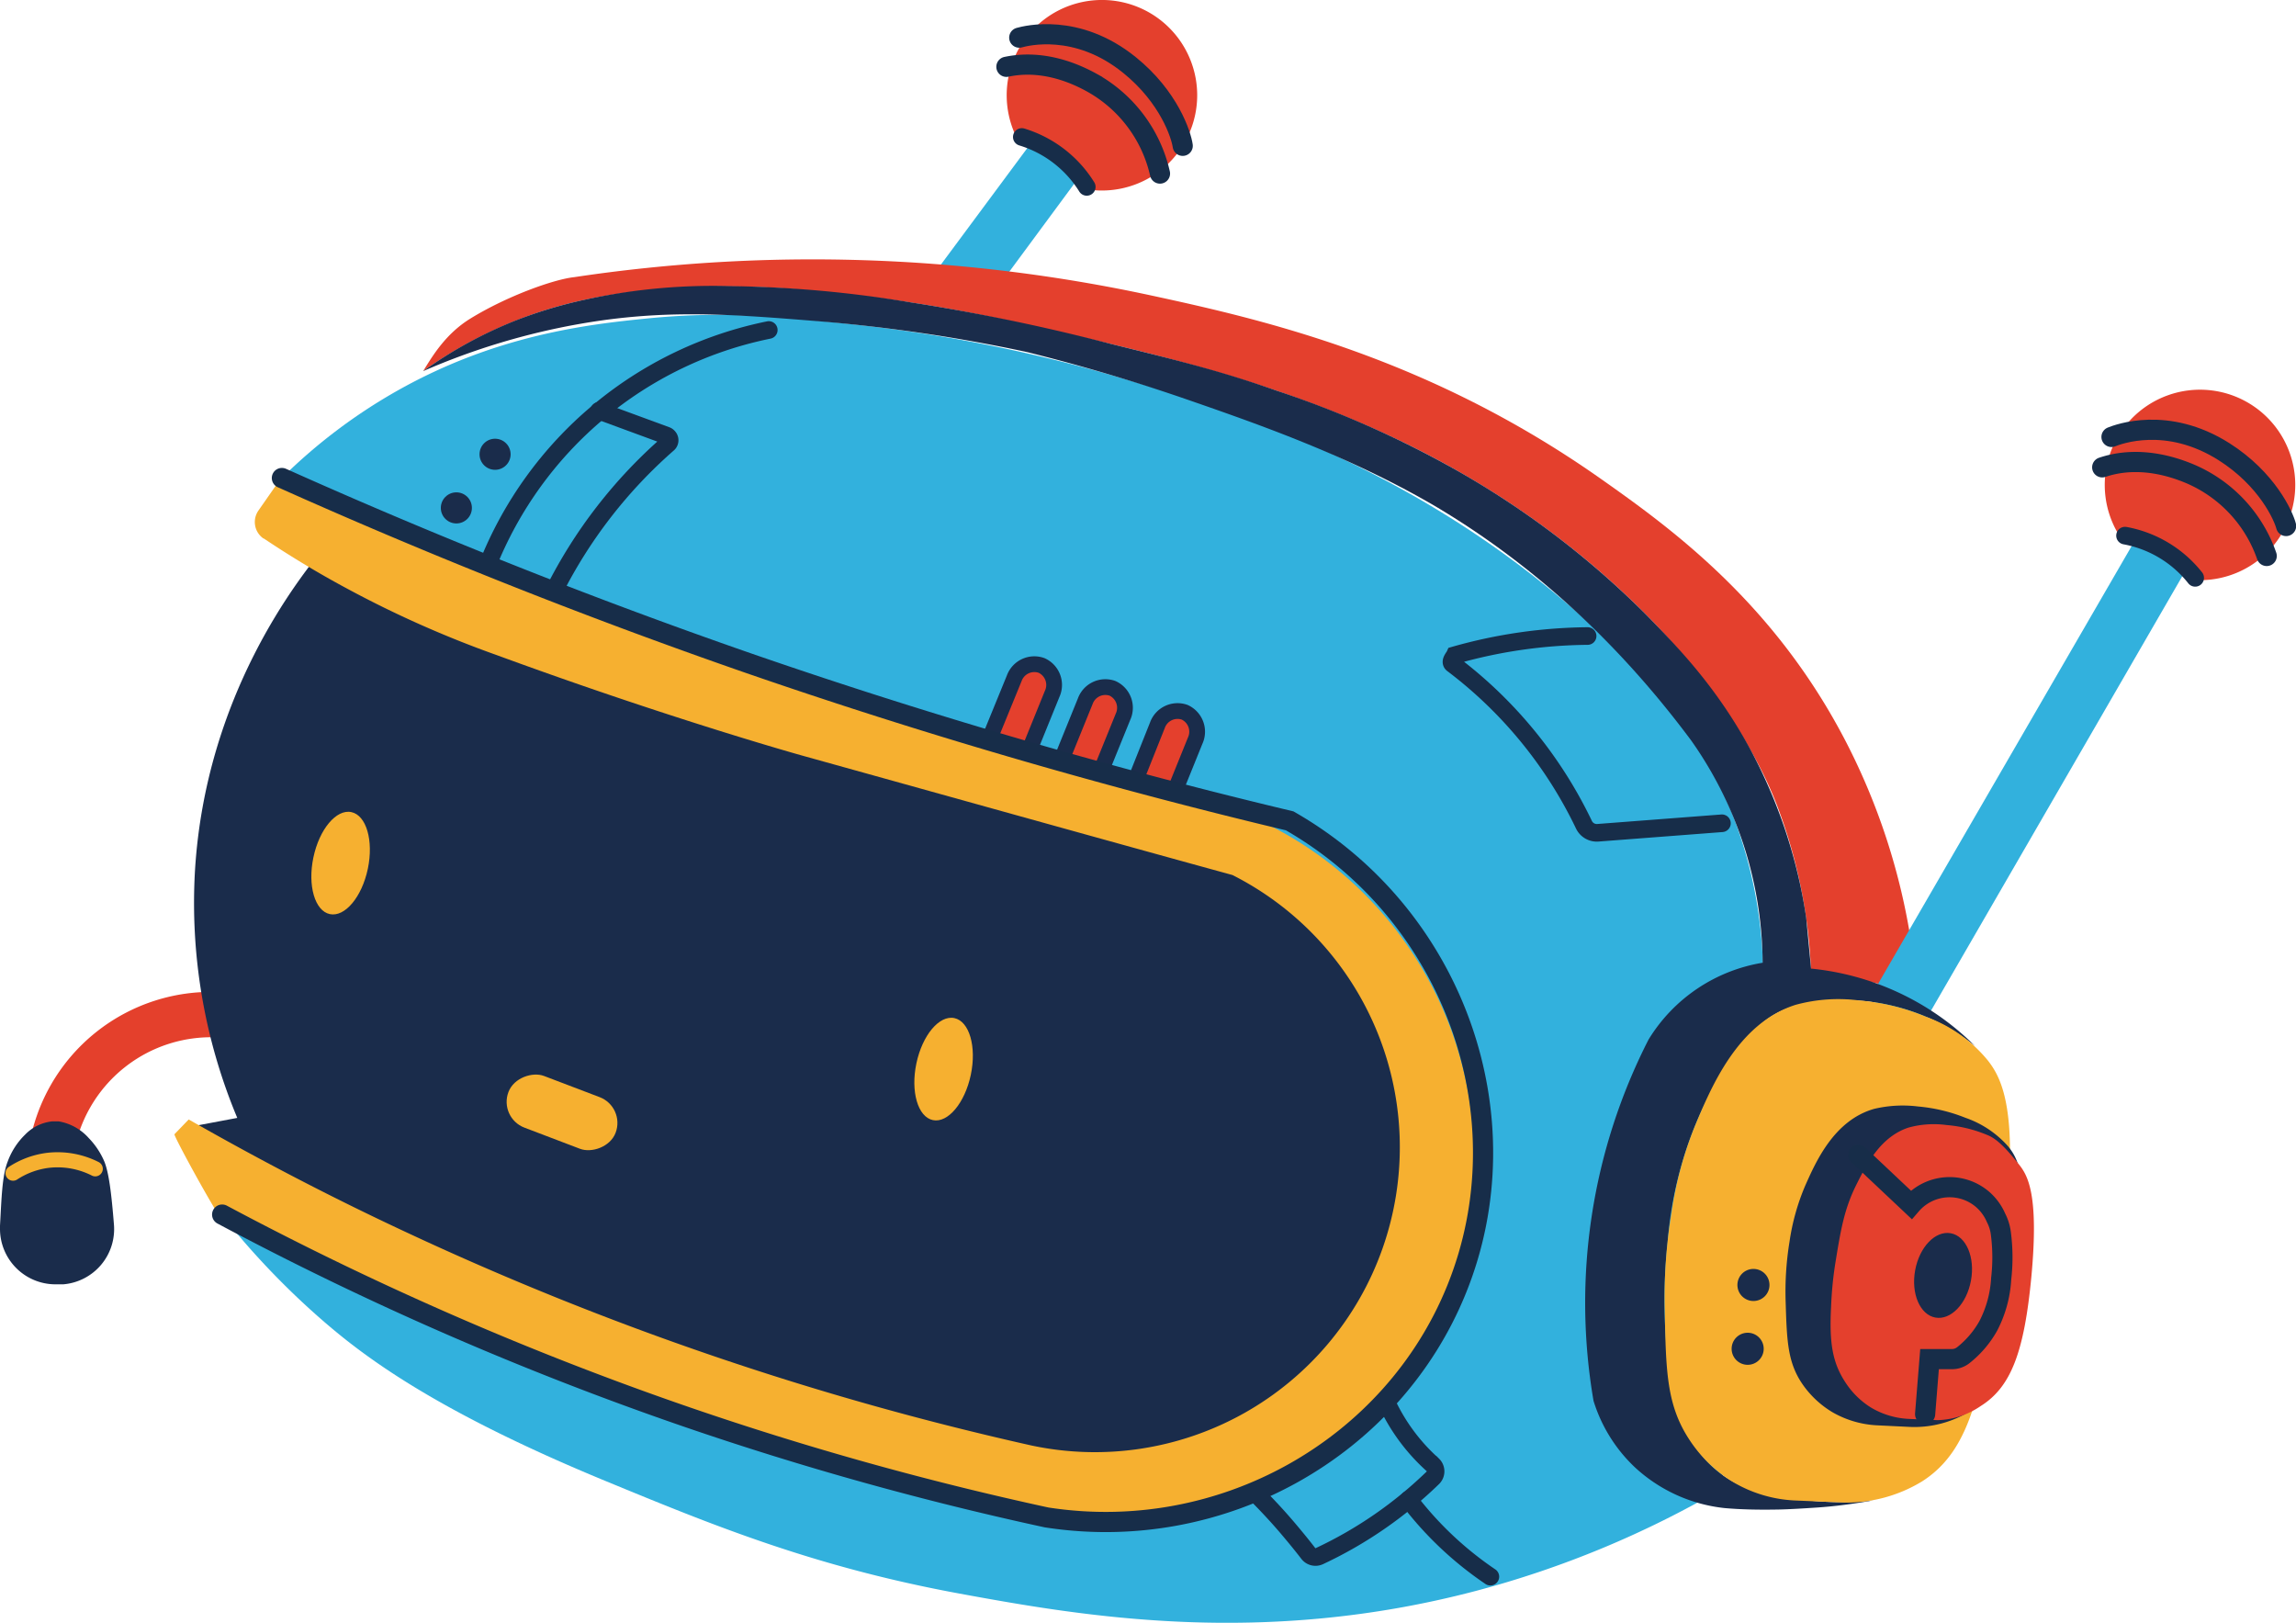 <svg id="NORMAL" xmlns="http://www.w3.org/2000/svg" viewBox="0 0 322.04 227.57"><defs><style>.cls-1,.cls-9{fill:#e4402d;}.cls-2{fill:#32b1dd;}.cls-3,.cls-4,.cls-5,.cls-7{fill:none;stroke-linecap:round;}.cls-3,.cls-4{stroke:#172d49;}.cls-3,.cls-4,.cls-5,.cls-9{stroke-miterlimit:10;}.cls-3{stroke-width:2.83px;}.cls-4{stroke-width:2.47px;}.cls-5{stroke:#e4402c;stroke-width:6.36px;}.cls-6{fill:#1a2c4b;}.cls-7{stroke:#f6b030;stroke-linejoin:round;stroke-width:2.12px;}.cls-8{fill:#f6b030;}.cls-9{stroke:#1a2c4b;stroke-width:2.21px;}</style></defs><title>robot</title><g id="antena_izq" data-name="antena izq"><path class="cls-1" d="M168.76,38.24A13.37,13.37,0,0,1,155.37,51.6a13.05,13.05,0,0,1-2.34-.21c-2.16-.39-2.33-3.29-4-4.59s-4.63-.74-5.53-2.49a13.36,13.36,0,1,1,25.26-6.07Z" transform="translate(-0.84 -24.88)"/><polygon class="cls-2" points="131.83 37.3 144.69 19.96 151.74 24.32 139.35 41.1 131.83 37.3"/><g id="lines"><path class="cls-3" d="M143.8,30.16c.95-.26,8.08-2.12,15.44,3.82,5.6,4.51,7.28,9.86,7.49,11.35" transform="translate(-0.84 -24.88)"/><path class="cls-3" d="M142,34.25c1.62-.33,6.06-1.07,12.05,2.26a19.5,19.5,0,0,1,9.49,12.71" transform="translate(-0.84 -24.88)"/><path class="cls-4" d="M144.16,44.09a16.32,16.32,0,0,1,9.11,7" transform="translate(-0.84 -24.88)"/></g></g><path id="topcasco" class="cls-1" d="M60.19,76.93c1.27-2.05,3.12-5.22,6.64-7.38,5.14-3.16,11.68-5.49,14.54-5.8a225.45,225.45,0,0,1,80.72,2.52C178,69.7,201.17,75,225.33,92c9.82,6.91,24.38,17.42,34.47,37a91.67,91.67,0,0,1,8.94,27l-4.37,6.86-9.53-2.1a73.29,73.29,0,0,0-4.78-23c-1.29-3.33-7.24-18-26.39-34.07C198.09,82.28,170,76,142.24,69.84a206.09,206.09,0,0,0-26.71-4.09,116.27,116.27,0,0,0-19-.53c-6.9.45-16.59,1.18-27.34,6.38A61.24,61.24,0,0,0,60.19,76.93Z" transform="translate(-0.84 -24.88)"/><g id="antena_der" data-name="antena der"><path class="cls-1" d="M322.69,91.38a13.36,13.36,0,0,1-11.77,14.78,13.5,13.5,0,0,1-2.38.06c-2.2-.14-2.69-3-4.49-4.11s-4.69-.21-5.78-1.85a13.36,13.36,0,1,1,24.42-8.88Z" transform="translate(-0.84 -24.88)"/><polygon class="cls-2" points="262.09 140.28 299.51 75.68 307.01 79.22 269.99 143.22 262.09 140.28"/><g id="lines-2"><path class="cls-3" d="M297,86.16c.91-.36,7.78-3,15.77,2.06,6.07,3.85,8.35,9,8.72,10.43" transform="translate(-0.84 -24.88)"/><path class="cls-3" d="M295.7,90.42c1.54-.51,5.89-1.76,12.22.87a19.44,19.44,0,0,1,10.85,11.56" transform="translate(-0.84 -24.88)"/><path class="cls-4" d="M298.9,100a16.28,16.28,0,0,1,9.84,5.92" transform="translate(-0.84 -24.88)"/></g></g><path class="cls-5" d="M32,167.22A22.72,22.72,0,0,0,8,186.46" transform="translate(-0.84 -24.88)"/><path class="cls-6" d="M9.09,205H8.62a7.78,7.78,0,0,1-7.78-7.77c0-.15,0-.3,0-.45.22-3.87.29-7,1.08-9A10.1,10.1,0,0,1,4.37,184a6.17,6.17,0,0,1,3.77-1.85h.95a7.27,7.27,0,0,1,4.19,2.33,10.87,10.87,0,0,1,2.09,3.06c.76,1.61,1.12,5,1.45,9.05A7.77,7.77,0,0,1,9.71,205Z" transform="translate(-0.84 -24.88)"/><path class="cls-7" d="M2.67,189.41a11.56,11.56,0,0,1,5-1.81,11.71,11.71,0,0,1,6.53,1.2" transform="translate(-0.84 -24.88)"/><path id="body" class="cls-2" d="M40.38,91.9A76.64,76.64,0,0,1,56.54,79.69c13.95-7.88,26.85-9.32,35-10.14,10.77-1.08,18.62-.26,28.28.75a211.26,211.26,0,0,1,37.29,7.3c15.17,4.47,39.43,11.62,62.74,31.26,17.85,15,22.83,27.05,24.44,31.43A63.42,63.42,0,0,1,248.11,160q-2.9,36.86-5.81,73.71A138.79,138.79,0,0,1,207.84,248c-30,7.9-55.07,3.56-72.38.38-20.5-3.77-34.73-9.63-49.72-15.81C62,222.77,52.05,215.21,46.31,210.26a110.28,110.28,0,0,1-15-15.81l5.52-9.15,8.91-2.74q3.12-14.28,6.1-28.87,5.54-27,10.28-53.28Z" transform="translate(-0.84 -24.88)"/><path class="cls-6" d="M30.48,188.36,27,183l7.12-1.34a78,78,0,0,1-5.92-34.87c1.53-24.17,14.13-40.48,18.94-46.12l131.2,43.76A46.69,46.69,0,0,1,157,232.93c-12.51-2.76-25.57-6.11-39.08-10.15A555.65,555.65,0,0,1,30.48,188.36Z" transform="translate(-0.84 -24.88)"/><path class="cls-6" d="M60.19,76.93a60.31,60.31,0,0,1,13.07-7.14,64.21,64.21,0,0,1,8.33-2.59A84.18,84.18,0,0,1,103.05,65a166,166,0,0,1,25.37,2.26,283.44,283.44,0,0,1,28.11,5.82c9.85,2.43,15.55,3.84,23.32,6.57a143.11,143.11,0,0,1,25.91,11.54A123.64,123.64,0,0,1,231.64,111c4.75,4.85,10,10.3,14.72,19a72.32,72.32,0,0,1,7.82,23.59l.68,7.13a37.87,37.87,0,0,1,23,10.86,29.31,29.31,0,0,0-25-5.67,11.57,11.57,0,0,0-6.07,3.67,48.35,48.35,0,0,0-7.2,10.86,54.57,54.57,0,0,0-4.85,18.73,75,75,0,0,0,.76,21.46c.67,2.75,2.55,8.41,7.71,11.62,2.49,1.55,4.91,2,7.9,2.57a42.81,42.81,0,0,0,12.48.48c-2.95.53-5.59.85-7.83,1s-4,.25-5.32.28c-2.91.06-5.51,0-7.71-.2a21.94,21.94,0,0,1-12.57-5.71,21.54,21.54,0,0,1-5.81-9.33,81.14,81.14,0,0,1,7.72-50.67,23.15,23.15,0,0,1,16-10.77,54.54,54.54,0,0,0-10-31.14c-13.37-18-27.35-27.86-36.37-33.15C189.64,88.64,177,84.26,167.4,80.93c-9.07-3.14-16.84-5.27-22.45-6.66a227.31,227.31,0,0,0-29-4.31c-12.35-1-21.71-1.76-33.64.32A96.86,96.86,0,0,0,60.19,76.93Z" transform="translate(-0.84 -24.88)"/><path class="cls-8" d="M259.33,235.6l-6.85-.29a18.72,18.72,0,0,1-8.84-2.75,19.43,19.43,0,0,1-5.88-5.82c-3.17-4.84-3.26-9.64-3.42-18.19a72.21,72.21,0,0,1,.92-13.38,52.14,52.14,0,0,1,3.28-12.29c2.27-5.45,6-14.51,14.16-17.08a22.69,22.69,0,0,1,8.9-.61,31,31,0,0,1,9.57,2.36,19.94,19.94,0,0,1,8.5,6.07c2,2.57,4.73,7.51,1.85,27.79-2.51,17.7-3.91,26.65-11.09,31.23A20.29,20.29,0,0,1,259.33,235.6Z" transform="translate(-0.84 -24.88)"/><circle class="cls-6" cx="245.94" cy="180.21" r="2.25"/><circle class="cls-6" cx="245.13" cy="189.16" r="2.25"/><path class="cls-6" d="M268.77,225l-4.74-.23a13.94,13.94,0,0,1-6.13-1.81,13.58,13.58,0,0,1-4.11-3.77c-2.22-3.11-2.32-6.18-2.49-11.64a43.53,43.53,0,0,1,.54-8.53,31.46,31.46,0,0,1,2.19-7.83c1.53-3.45,4.08-9.21,9.69-10.8a17.42,17.42,0,0,1,6.16-.33,23.27,23.27,0,0,1,6.62,1.58,14.15,14.15,0,0,1,5.93,3.93c1.41,1.65,3.33,4.85,1.47,17.77-1.61,11.28-2.52,17-7.45,19.86A14.79,14.79,0,0,1,268.77,225Z" transform="translate(-0.84 -24.88)"/><path class="cls-1" d="M272.58,224.05l-4.09-.18a11.36,11.36,0,0,1-5.26-1.61,11.57,11.57,0,0,1-3.5-3.43c-1.9-2.85-2.32-5.67-2.06-10.69a51.43,51.43,0,0,1,.63-6.32c.72-4.4,1.2-7.34,2.89-10.74,1.42-2.83,3.38-6.78,7.37-8.07a13.36,13.36,0,0,1,5.3-.35,18.74,18.74,0,0,1,5.7,1.39c1.43.54,2.85,2.12,4.44,4.11,1.21,1.51,2.86,4.1,1.76,15.8-1,10.46-2.82,15.42-7.09,18.1A11.21,11.21,0,0,1,272.58,224.05Z" transform="translate(-0.84 -24.88)"/><ellipse class="cls-6" cx="273.37" cy="203.75" rx="6.01" ry="3.98" transform="translate(23.15 411.36) rotate(-79.69)"/><path class="cls-3" d="M261.48,186.84l7.43,7a7.11,7.11,0,0,1,10-.76,7.2,7.2,0,0,1,1.9,2.6,6.49,6.49,0,0,1,.67,2.15,26.11,26.11,0,0,1,.05,6.37,16.31,16.31,0,0,1-1.8,6.61,13.85,13.85,0,0,1-3.48,4.1,2.57,2.57,0,0,1-1.64.58h-3.13l-.62,7.71" transform="translate(-0.84 -24.88)"/><g id="BORDE_CARA" data-name="BORDE CARA"><path class="cls-8" d="M39.88,92.48l-2.79,4a2.81,2.81,0,0,0,.7,3.92l.05,0c3.08,2.06,7,4.52,11.76,7.07a150.13,150.13,0,0,0,20.87,9.27c24.53,9,42.86,14.1,42.86,14.1,25.15,7,44.89,12.51,60.38,16.76a42.77,42.77,0,0,1-28.21,80A426.92,426.92,0,0,1,58,197.78c-11-5.12-21.19-10.48-30.69-15.9l-2,2.07c-.13.13,3.33,6.55,5.6,10.36a3.48,3.48,0,0,0,1.46,1.36A525.72,525.72,0,0,0,95.6,221.93c17,5.78,33.18,10.3,48.21,13.85,24.94,6.09,50.53-6.91,60-29.72,10.11-24.35-.79-53.56-25.43-65.69-26.93-7-55.78-15.81-86-26.86C73.88,106.73,56.37,99.67,39.88,92.48Z" transform="translate(-0.84 -24.88)"/><g id="led"><path class="cls-9" d="M140,127.58,143.1,120a3,3,0,0,1,3.84-1.79h0a3,3,0,0,1,1.47,4l-3.06,7.54" transform="translate(-0.84 -24.88)"/><path class="cls-9" d="M150,130.76l3.06-7.54a3,3,0,0,1,3.81-1.81h0a3,3,0,0,1,1.48,4l-3.06,7.54" transform="translate(-0.84 -24.88)"/><path class="cls-9" d="M160.18,134.12l3-7.53a3,3,0,0,1,3.82-1.82h0a3,3,0,0,1,1.47,4l-3.05,7.54" transform="translate(-0.84 -24.88)"/></g><path class="cls-3" d="M32,195.22A448.16,448.16,0,0,0,97.15,223.6a445.93,445.93,0,0,0,50.48,14.09c24.59,3.82,48.52-9.72,57.52-32,9.69-23.94-.14-52.37-23.42-65.69-23.45-5.59-48.9-12.78-75.81-22.08-23.85-8.28-45.72-17.12-65.54-26" transform="translate(-0.84 -24.88)"/></g><g id="OJOS"><ellipse class="cls-8" cx="133.19" cy="174.82" rx="7.31" ry="3.9" transform="translate(-66.16 244.25) rotate(-78.11)"/><ellipse class="cls-8" cx="48.61" cy="145.92" rx="7.31" ry="3.9" transform="translate(-105.03 138.55) rotate(-78.11)"/></g><rect class="cls-8" x="75.8" y="172.84" width="7.75" height="16.08" rx="3.87" transform="translate(-118.56 166.12) rotate(-69.16)"/><g id="detalles"><circle class="cls-6" cx="69.44" cy="63.71" r="2.18"/><circle class="cls-6" cx="64.01" cy="71.23" r="2.18"/><path class="cls-4" d="M69.22,104.16a54,54,0,0,1,39.45-33" transform="translate(-0.84 -24.88)"/><path class="cls-4" d="M78.51,107.84a68,68,0,0,1,16-20.69.67.67,0,0,0,.06-1,.64.64,0,0,0-.27-.19l-9.44-3.47" transform="translate(-0.84 -24.88)"/><path class="cls-4" d="M223.52,114.08a70.32,70.32,0,0,0-18.63,2.69c-.12.27-.74.9-.32,1.23A61.5,61.5,0,0,1,223,140.53a2,2,0,0,0,2,1.14l17.36-1.33" transform="translate(-0.84 -24.88)"/><path class="cls-4" d="M176.76,234.14c1.54,1.53,3.15,3.23,4.76,5.13,1,1.18,1.95,2.34,2.82,3.47a1.27,1.27,0,0,0,1.56.38,58.36,58.36,0,0,0,15.93-11,1.26,1.26,0,0,0,0-1.78l-.06-.06a26.87,26.87,0,0,1-6.57-9" transform="translate(-0.84 -24.88)"/><path class="cls-4" d="M209.88,246a48.45,48.45,0,0,1-11.45-10.82" transform="translate(-0.84 -24.88)"/></g></svg>
